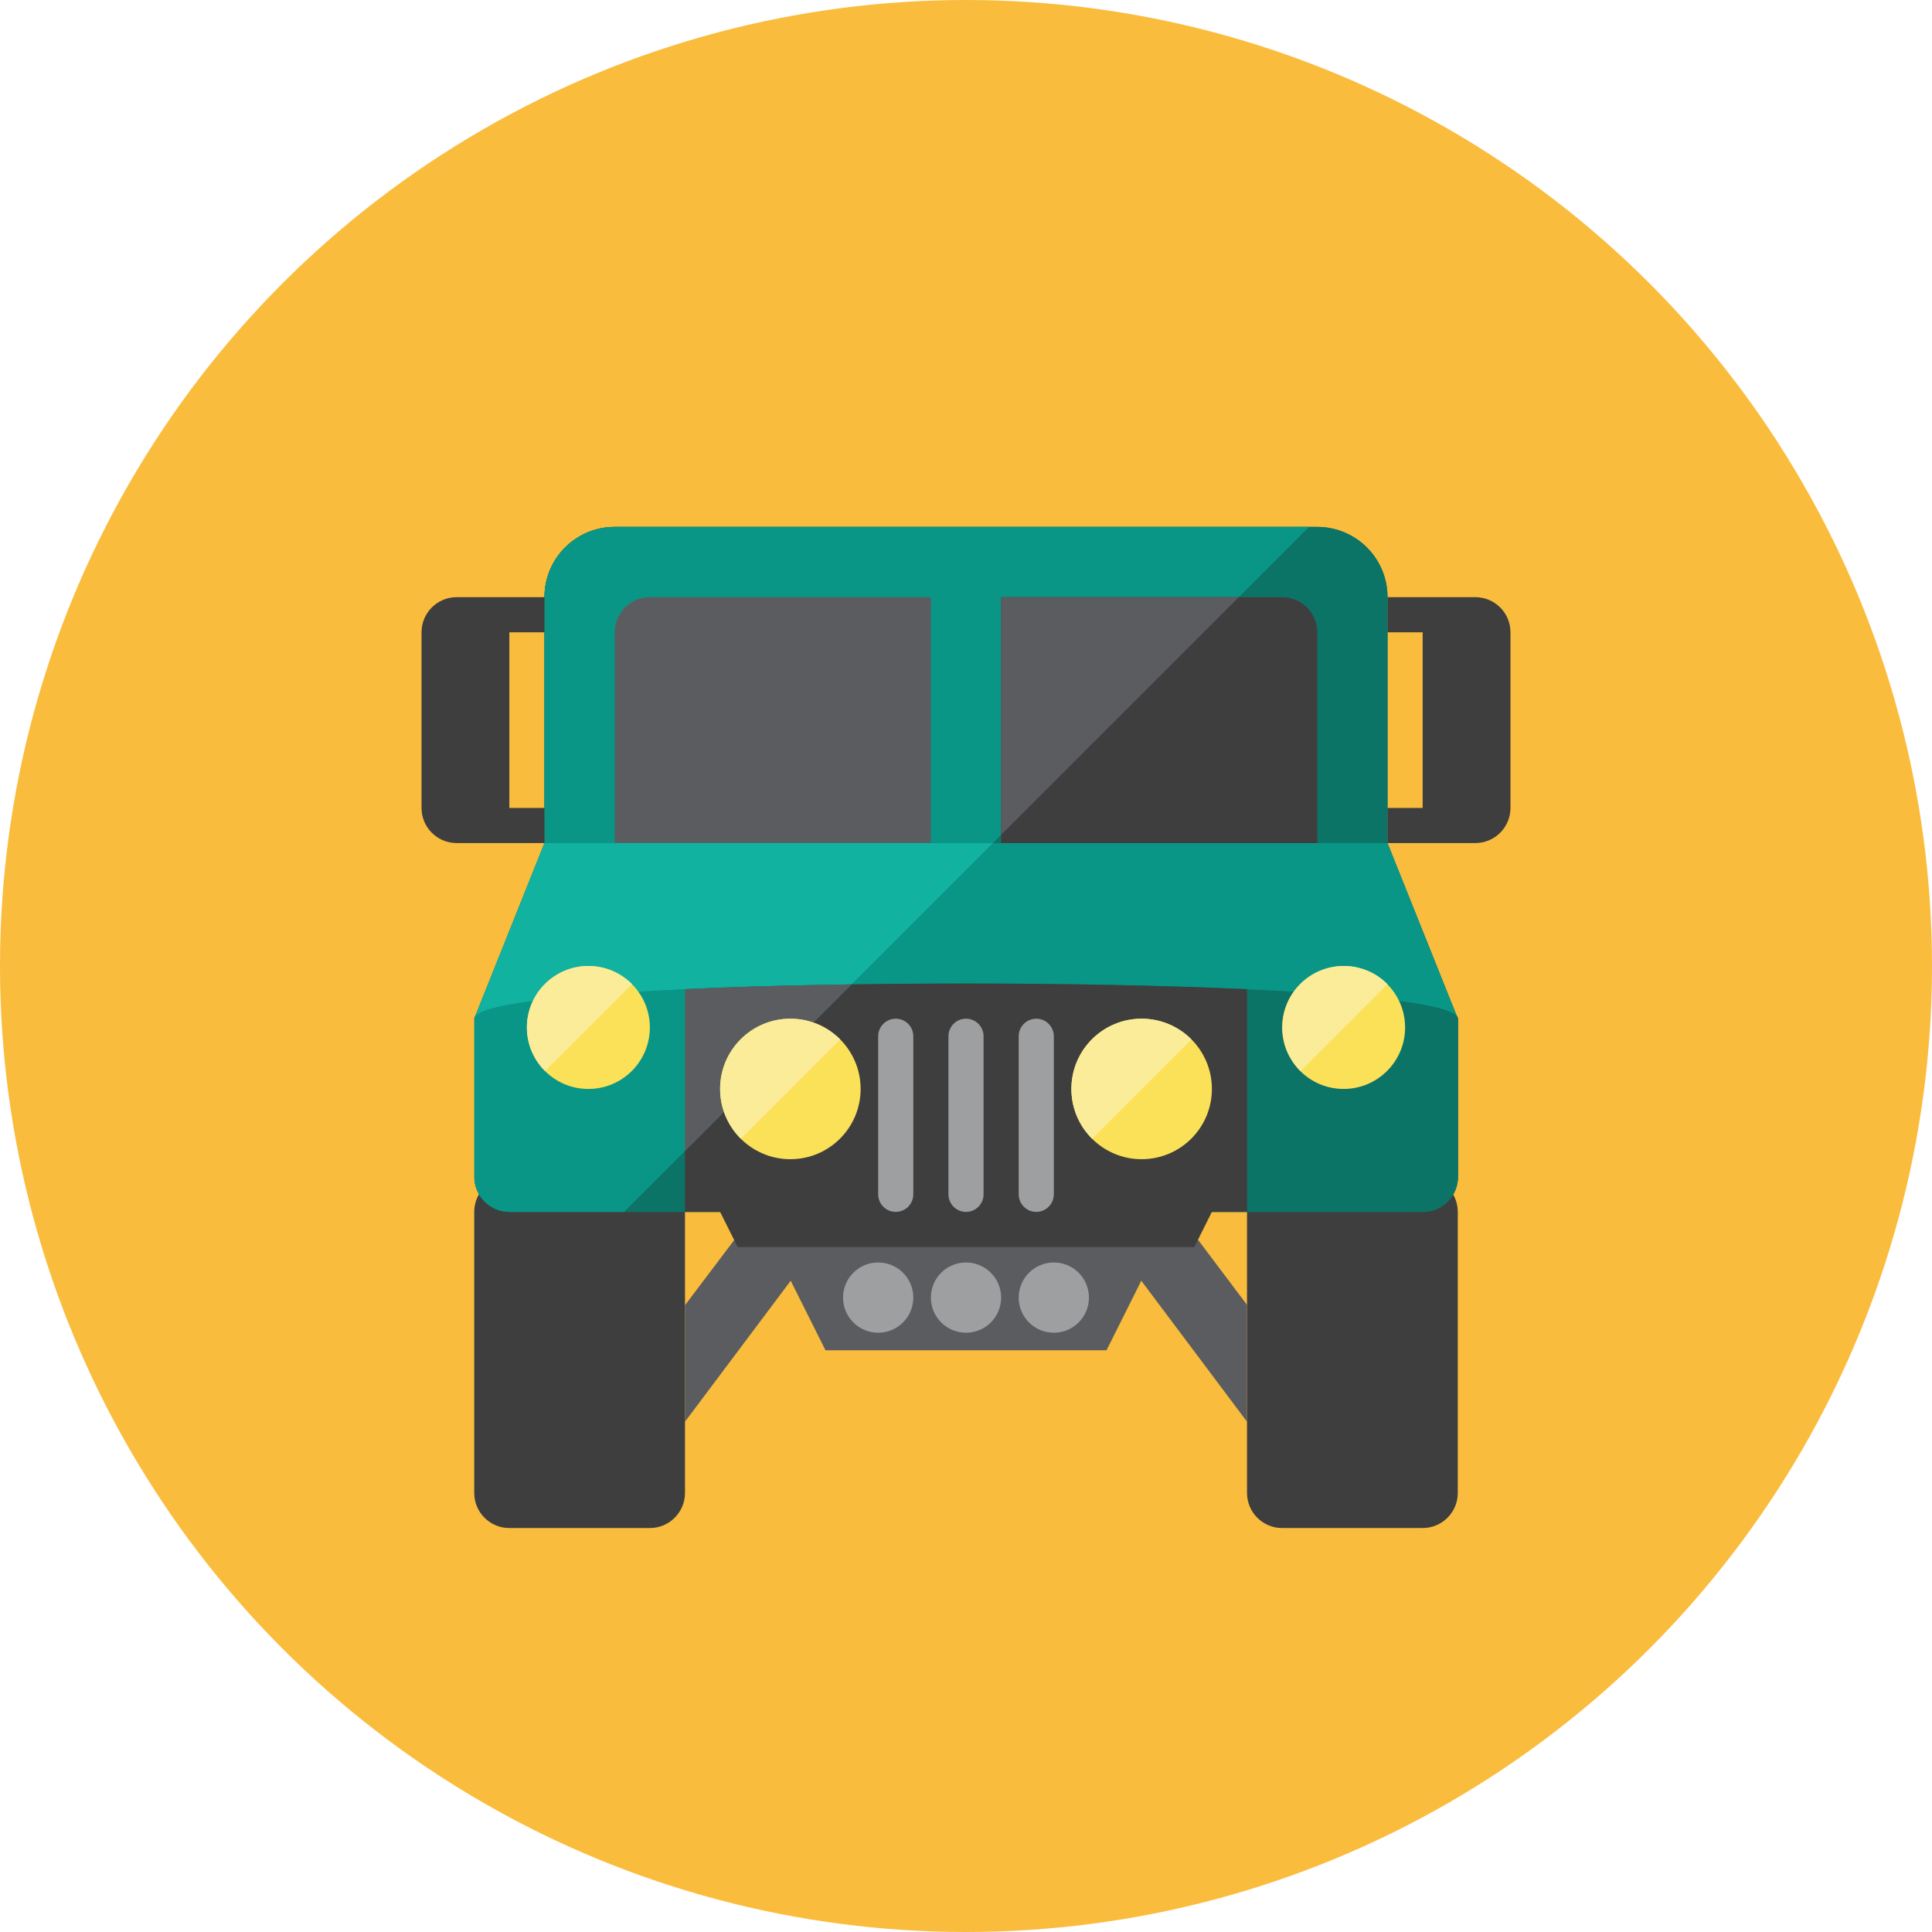 <?xml version="1.0" encoding="iso-8859-1"?>
<!-- Generator: Adobe Illustrator 17.1.0, SVG Export Plug-In . SVG Version: 6.00 Build 0)  -->
<!DOCTYPE svg PUBLIC "-//W3C//DTD SVG 1.0//EN" "http://www.w3.org/TR/2001/REC-SVG-20010904/DTD/svg10.dtd">
<svg version="1.0" xmlns="http://www.w3.org/2000/svg" xmlns:xlink="http://www.w3.org/1999/xlink" x="0px" y="0px" width="110px"
	 height="110px" viewBox="0 0 110 110" style="enable-background:new 0 0 110 110;" xml:space="preserve">
<g id="Artboard">
</g>
<g id="Multicolor">
	<circle style="fill:#FABC3D;" cx="55" cy="55" r="55"/>
	<g>
		<g>
			<path style="fill:#3E3E3F;" d="M39,69c0-1.105-0.895-2-2-2h-8c-1.105,0-2,0.895-2,2v16c0,1.105,0.895,2,2,2h8
				c1.105,0,2-0.895,2-2V69z"/>
		</g>
		<g>
			<path style="fill:#3E3E3F;" d="M83,69c0-1.105-0.895-2-2-2h-8c-1.105,0-2,0.895-2,2v16c0,1.105,0.895,2,2,2h8
				c1.105,0,2-0.895,2-2V69z"/>
		</g>
		<g>
			<path style="fill:#0C7367;" d="M79,34c0-2.209-1.791-4-4-4H35c-2.209,0-4,1.791-4,4v14h48V34z"/>
			<path style="fill:#0C7367;" d="M71.015,56.322c-9.45-0.43-22.55-0.43-32,0c-7.01,0.32-12,0.88-12,1.68v9c0,1.104,0.895,2,2,2h52
				c1.105,0,2-0.896,2-2v-9C83.015,57.202,78.025,56.643,71.015,56.322z"/>
		</g>
		<g>
			<polygon style="fill:#5B5C5F;" points="71,74.295 67.015,69 43.015,69 39,74.313 39,80.947 45.02,72.92 47,76.88 63,76.88 
				64.98,72.92 71,80.947 			"/>
		</g>
		<g>
			<path style="fill:#0C7367;" d="M79,48V34c0-2.209-1.791-4-4-4H35c-2.209,0-4,1.791-4,4v14l-4,10h0.016
				c0,0.001-0.001,0.001-0.001,0.002v9c0,1.104,0.896,2,2,2h52c1.104,0,2-0.896,2-2v-9C83.015,58.002,83.049,58.122,79,48z"/>
		</g>
		<g>
			<circle style="fill:#9E9FA0;" cx="60" cy="73.88" r="2"/>
		</g>
		<g>
			<circle style="fill:#9E9FA0;" cx="55" cy="73.88" r="2"/>
		</g>
		<g>
			<circle style="fill:#9E9FA0;" cx="50" cy="73.88" r="2"/>
		</g>
		<g>
			<path style="fill:#099686;" d="M39.015,56.323c9.45-0.43,22.55-0.43,32,0c6.512,0.297,11.275,0.802,11.919,1.513L79,48H31l-4,10
				h0.016C27.026,57.201,32.013,56.642,39.015,56.323z"/>
		</g>
		<g>
			<path style="fill:#099686;" d="M35,30c-2.209,0-4,1.791-4,4v14h25.527l18-18H35z"/>
		</g>
		<g>
			<path style="fill:#5B5C5F;" d="M37,34c-1.104,0-2,0.896-2,2v12h18V34H37z"/>
		</g>
		<g>
			<path style="fill:#3E3E3F;" d="M73,34H57v14h18V36C75,34.896,74.104,34,73,34z"/>
		</g>
		<g>
			<polygon style="fill:#5B5C5F;" points="70.527,34 57,34 57,47.527 			"/>
		</g>
		<g>
			<path style="fill:#3E3E3F;" d="M31,36v-2h-5c-1.105,0-2,0.895-2,2v10c0,1.105,0.895,2,2,2h5v-2h-2V36H31z"/>
		</g>
		<g>
			<path style="fill:#3E3E3F;" d="M79,46v2h5c1.105,0,2-0.895,2-2V36c0-1.105-0.895-2-2-2h-5v2h2v10H79z"/>
		</g>
		<g>
			<path style="fill:#12B2A0;" d="M39.015,56.323c2.881-0.162,6.107-0.222,9.462-0.273l8.05-8.05H31l-4,10
				C27,58,27,57,39.015,56.323z"/>
		</g>
		<g>
			<path style="fill:#3E3E3F;" d="M39,56.32V69h2l1,2h26l1-2h2V56.32C61.55,55.89,48.45,55.89,39,56.32z"/>
		</g>
		<g>
			<circle style="fill:#FBE158;" cx="65" cy="62" r="4"/>
		</g>
		<g>
			<path style="fill:#9E9FA0;" d="M52,68c0,0.552-0.448,1-1,1s-1-0.448-1-1v-9c0-0.552,0.448-1,1-1s1,0.448,1,1V68z"/>
		</g>
		<g>
			<path style="fill:#9E9FA0;" d="M56,68c0,0.552-0.448,1-1,1s-1-0.448-1-1v-9c0-0.552,0.448-1,1-1s1,0.448,1,1V68z"/>
		</g>
		<g>
			<path style="fill:#9E9FA0;" d="M60,68c0,0.552-0.448,1-1,1s-1-0.448-1-1v-9c0-0.552,0.448-1,1-1s1,0.448,1,1V68z"/>
		</g>
		<g>
			<path style="fill:#FBEC9A;" d="M65,58c-2.209,0-4,1.791-4,4c0,1.11,0.453,2.113,1.183,2.838l5.655-5.655
				C67.113,58.453,66.11,58,65,58z"/>
		</g>
		<g>
			<g>
				<circle style="fill:#FBE158;" cx="76.5" cy="58.5" r="3.5"/>
			</g>
			<g>
				<path style="fill:#FBEC9A;" d="M76.516,55c-1.933,0-3.5,1.567-3.5,3.5c0,0.972,0.397,1.85,1.037,2.484L79,56.037
					C78.366,55.397,77.487,55,76.516,55z"/>
			</g>
		</g>
		<g>
			<path style="fill:#099686;" d="M39,56.32C31.99,56.64,27,57.2,27,58v9c0,1.104,0.896,2,2,2h6.527L48.48,56.047
				C45.119,56.098,41.888,56.189,39,56.32z"/>
		</g>
		<g>
			<circle style="fill:#FBE158;" cx="33.5" cy="58.5" r="3.5"/>
		</g>
		<g>
			<path style="fill:#FBEC9A;" d="M33.5,55c-1.933,0-3.5,1.567-3.5,3.5c0,0.972,0.397,1.85,1.037,2.484l4.948-4.948
				C35.35,55.397,34.472,55,33.5,55z"/>
		</g>
		<g>
			<path style="fill:#5B5C5F;" d="M39,65.527l9.48-9.48c-3.361,0.051-6.592,0.142-9.48,0.273V65.527z"/>
		</g>
		<g>
			<circle style="fill:#FBE158;" cx="45" cy="62" r="4"/>
		</g>
		<g>
			<path style="fill:#FBEC9A;" d="M45,58c-2.209,0-4,1.791-4,4c0,1.11,0.453,2.113,1.183,2.838l5.655-5.655
				C47.113,58.453,46.11,58,45,58z"/>
		</g>
	</g>
</g>
</svg>
